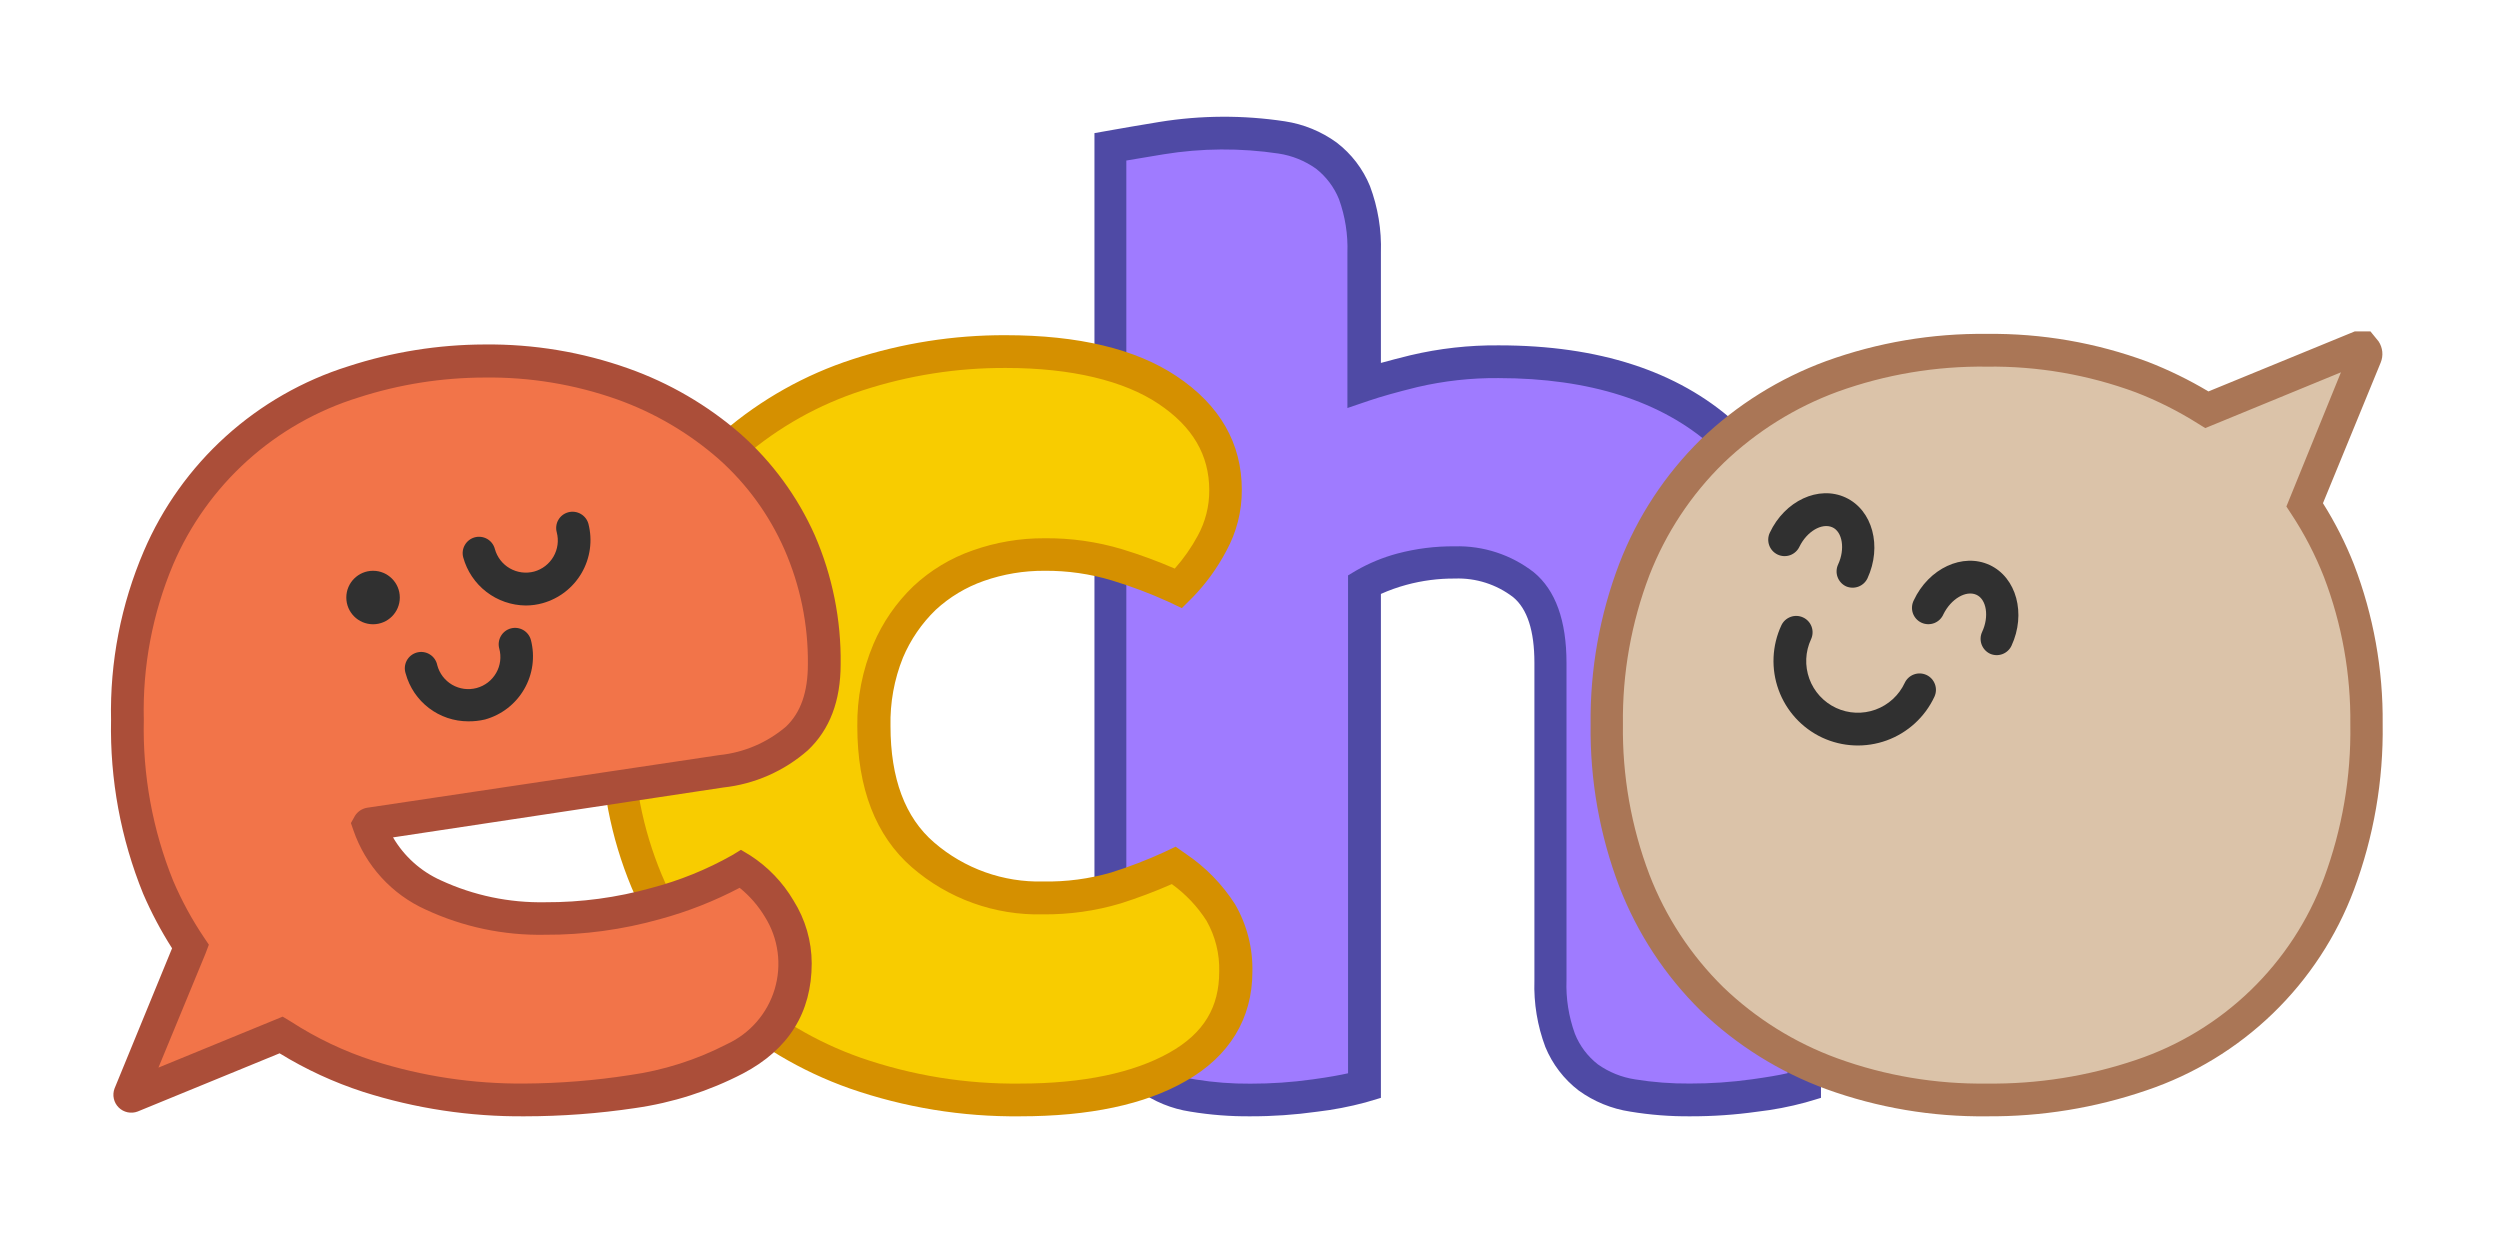 <svg width="105" height="52" viewBox="0 0 105 52" fill="none" xmlns="http://www.w3.org/2000/svg">
<g id="echo logo (2) 1">
<path id="Vector" d="M70.996 46.197C70.19 46.202 69.385 46.141 68.589 46.014C67.914 45.915 67.272 45.655 66.718 45.257C66.19 44.852 65.782 44.312 65.535 43.693C65.237 42.889 65.098 42.034 65.127 41.176V27.833C65.127 26.274 64.742 25.174 63.985 24.56C63.157 23.929 62.137 23.605 61.097 23.642C60.347 23.639 59.601 23.736 58.877 23.931C58.332 24.07 57.807 24.279 57.314 24.55V45.596L57.149 45.647C56.516 45.814 55.873 45.937 55.223 46.014C54.328 46.136 53.426 46.197 52.523 46.197C51.716 46.202 50.911 46.141 50.115 46.014C49.437 45.916 48.792 45.657 48.235 45.257C47.708 44.852 47.299 44.312 47.052 43.693C46.754 42.889 46.616 42.034 46.644 41.176V6.169L46.832 6.132L48.786 5.825C49.66 5.683 50.545 5.613 51.431 5.614C52.239 5.608 53.045 5.667 53.843 5.793C54.518 5.897 55.159 6.159 55.714 6.558C56.239 6.964 56.647 7.502 56.897 8.117C57.195 8.923 57.333 9.78 57.305 10.639V16.173C57.814 15.999 58.502 15.806 59.391 15.586C60.559 15.314 61.755 15.182 62.954 15.192C66.957 15.192 70.129 16.21 72.381 18.218C74.632 20.227 75.787 23.262 75.787 27.242V45.583L75.627 45.633C74.993 45.8 74.348 45.923 73.697 46C72.802 46.127 71.9 46.193 70.996 46.197Z" fill="#9F7BFF"/>
<path id="Vector_2" d="M70.997 46.885C70.151 46.892 69.305 46.826 68.471 46.688C67.689 46.57 66.947 46.266 66.306 45.803C65.684 45.327 65.2 44.694 64.903 43.969C64.57 43.08 64.414 42.134 64.445 41.186V27.834C64.445 26.495 64.147 25.573 63.555 25.083C62.854 24.543 61.986 24.266 61.102 24.299C60.415 24.294 59.73 24.384 59.066 24.564C58.701 24.663 58.344 24.79 57.998 24.945V46.11L57.347 46.303C56.68 46.482 56.002 46.612 55.316 46.692C54.389 46.822 53.455 46.887 52.519 46.885C51.673 46.892 50.827 46.826 49.992 46.688C49.211 46.57 48.469 46.266 47.828 45.803C47.206 45.327 46.722 44.694 46.425 43.969C46.092 43.08 45.936 42.134 45.967 41.186V5.591L46.719 5.458C47.177 5.376 47.819 5.266 48.686 5.123C50.434 4.839 52.216 4.83 53.968 5.096C54.751 5.215 55.495 5.52 56.137 5.985C56.76 6.461 57.244 7.094 57.54 7.819C57.873 8.71 58.029 9.657 57.998 10.607V15.243C58.36 15.142 58.769 15.037 59.232 14.922C60.453 14.633 61.705 14.493 62.959 14.505C67.136 14.505 70.461 15.582 72.845 17.714C75.229 19.846 76.481 23.07 76.481 27.247V46.11L75.83 46.303C75.164 46.484 74.485 46.614 73.799 46.692C72.871 46.823 71.934 46.887 70.997 46.885ZM61.098 22.946C62.297 22.913 63.47 23.297 64.417 24.033C65.334 24.785 65.793 26.068 65.793 27.843V41.167C65.765 41.934 65.885 42.698 66.146 43.419C66.347 43.924 66.68 44.367 67.109 44.702C67.576 45.033 68.115 45.25 68.682 45.335C69.44 45.457 70.207 45.515 70.974 45.509C71.847 45.511 72.719 45.451 73.583 45.331C74.207 45.243 74.707 45.161 75.078 45.074V27.242C75.078 23.478 74.01 20.612 71.9 18.732C69.791 16.852 66.76 15.88 62.932 15.88C61.788 15.87 60.648 15.997 59.534 16.256C58.658 16.472 57.994 16.66 57.508 16.825L56.591 17.137V10.621C56.618 9.853 56.498 9.088 56.237 8.365C56.033 7.862 55.701 7.421 55.275 7.086C54.806 6.753 54.266 6.534 53.697 6.449C52.096 6.21 50.467 6.221 48.869 6.481L47.306 6.742V41.167C47.286 41.937 47.415 42.703 47.686 43.423C47.888 43.929 48.22 44.372 48.649 44.707C49.117 45.038 49.655 45.255 50.222 45.34C50.98 45.462 51.747 45.52 52.514 45.514C53.387 45.516 54.259 45.456 55.123 45.335C55.834 45.239 56.306 45.147 56.618 45.078V24.166L56.957 23.964C57.501 23.651 58.084 23.41 58.691 23.248C59.476 23.04 60.285 22.938 61.098 22.946Z" fill="#4F4AA5"/>
<path id="Vector_3" d="M42.843 46.197C40.49 46.225 38.149 45.845 35.925 45.074C33.957 44.38 32.146 43.303 30.596 41.905C29.11 40.537 27.936 38.866 27.153 37.004C26.322 34.997 25.907 32.843 25.933 30.672C25.884 28.267 26.33 25.877 27.245 23.652C28.04 21.74 29.26 20.034 30.812 18.663C32.337 17.352 34.107 16.357 36.021 15.738C38.03 15.084 40.13 14.756 42.243 14.766C45.159 14.766 47.442 15.307 49.033 16.366C50.624 17.425 51.477 18.865 51.477 20.575C51.477 21.361 51.277 22.135 50.895 22.822C50.547 23.468 50.109 24.061 49.593 24.583L49.483 24.697L49.336 24.628C48.546 24.269 47.732 23.963 46.901 23.712C45.914 23.404 44.886 23.25 43.852 23.253C42.916 23.247 41.985 23.402 41.101 23.712C40.259 24.006 39.489 24.474 38.841 25.087C38.182 25.719 37.66 26.479 37.305 27.32C36.897 28.319 36.699 29.391 36.722 30.47C36.722 32.873 37.415 34.688 38.772 35.876C40.17 37.084 41.968 37.728 43.816 37.682C44.847 37.702 45.875 37.564 46.865 37.274C47.647 37.027 48.413 36.73 49.157 36.385L49.276 36.325L49.386 36.403C50.131 36.901 50.765 37.547 51.248 38.301C51.684 39.057 51.903 39.919 51.881 40.791C51.881 42.511 51.056 43.863 49.428 44.803C47.8 45.743 45.631 46.197 42.843 46.197Z" fill="#F8CC00"/>
<path id="Vector_4" d="M42.843 46.885C40.409 46.911 37.989 46.515 35.69 45.716C33.637 44.992 31.748 43.866 30.133 42.405C28.574 40.969 27.342 39.215 26.52 37.261C25.652 35.169 25.218 32.923 25.245 30.658C25.198 28.158 25.666 25.675 26.621 23.363C27.462 21.362 28.744 19.577 30.372 18.141C31.965 16.772 33.816 15.734 35.814 15.087C37.887 14.411 40.054 14.071 42.233 14.078C45.287 14.078 47.699 14.656 49.405 15.793C51.239 17.013 52.156 18.622 52.156 20.575C52.161 21.475 51.935 22.36 51.5 23.148C51.127 23.856 50.654 24.508 50.097 25.083L49.638 25.541L49.056 25.266C48.294 24.92 47.51 24.625 46.709 24.381C45.787 24.102 44.828 23.965 43.866 23.973C42.999 23.968 42.138 24.112 41.321 24.399C40.571 24.662 39.883 25.075 39.299 25.614C38.71 26.184 38.242 26.867 37.923 27.623C37.556 28.536 37.379 29.514 37.401 30.498C37.401 32.689 38.011 34.336 39.235 35.386C40.506 36.483 42.141 37.067 43.82 37.022C44.782 37.04 45.742 36.913 46.667 36.646C47.427 36.408 48.172 36.121 48.896 35.789L49.377 35.56L49.813 35.867C50.636 36.422 51.336 37.14 51.871 37.976C52.371 38.839 52.623 39.822 52.6 40.819C52.6 42.777 51.633 44.368 49.803 45.404C48.089 46.39 45.755 46.885 42.843 46.885ZM42.243 15.454C40.198 15.445 38.166 15.764 36.222 16.398C34.395 16.987 32.703 17.935 31.247 19.186C29.777 20.487 28.619 22.103 27.859 23.913C26.985 26.054 26.559 28.351 26.607 30.663C26.585 32.742 26.986 34.805 27.786 36.724C28.529 38.498 29.646 40.092 31.059 41.397C32.541 42.735 34.274 43.765 36.158 44.427C38.307 45.171 40.569 45.537 42.843 45.51C45.507 45.51 47.612 45.051 49.097 44.221C50.583 43.391 51.207 42.282 51.207 40.805C51.227 40.059 51.043 39.322 50.675 38.673C50.291 38.072 49.796 37.549 49.217 37.132C48.515 37.441 47.797 37.712 47.066 37.944C46.007 38.26 44.907 38.414 43.801 38.403C41.785 38.453 39.823 37.748 38.299 36.426C36.782 35.106 36.007 33.111 36.007 30.502C35.992 29.32 36.222 28.148 36.681 27.059C37.07 26.142 37.641 25.314 38.359 24.624C39.078 23.952 39.929 23.438 40.858 23.116C41.824 22.774 42.841 22.602 43.866 22.607C44.968 22.595 46.065 22.749 47.121 23.065C47.876 23.295 48.617 23.567 49.34 23.881C49.713 23.461 50.036 23 50.303 22.506C50.625 21.92 50.792 21.262 50.789 20.594C50.789 19.108 50.088 17.916 48.653 16.958C47.218 15.999 45.021 15.454 42.243 15.454Z" fill="#D59000"/>
<path id="Vector_5" d="M83.449 46.197C81.232 46.223 79.029 45.852 76.943 45.101C75.061 44.416 73.344 43.346 71.899 41.96C70.47 40.559 69.357 38.87 68.635 37.004C67.836 34.908 67.443 32.68 67.474 30.438C67.446 28.215 67.84 26.007 68.635 23.931C69.354 22.06 70.467 20.365 71.899 18.961C73.344 17.575 75.061 16.505 76.943 15.82C79.027 15.062 81.231 14.686 83.449 14.711C85.667 14.685 87.87 15.065 89.951 15.834C90.91 16.202 91.832 16.663 92.702 17.209L99.039 14.601H99.217L99.314 14.72C99.335 14.757 99.346 14.799 99.346 14.841C99.346 14.884 99.335 14.926 99.314 14.963L96.755 21.199C97.334 22.074 97.821 23.007 98.209 23.982C98.996 26.039 99.388 28.226 99.364 30.428C99.4 32.718 99.008 34.995 98.209 37.141C97.509 39.012 96.401 40.703 94.966 42.091C93.53 43.479 91.803 44.529 89.91 45.165C87.83 45.872 85.645 46.221 83.449 46.197Z" fill="#DBC3A9"/>
<path id="Vector_6" d="M83.45 46.885C81.15 46.913 78.864 46.526 76.701 45.743C74.738 45.023 72.946 43.904 71.437 42.456C69.938 40.982 68.77 39.204 68.012 37.243C67.184 35.066 66.775 32.753 66.806 30.424C66.779 28.116 67.189 25.823 68.012 23.666C68.769 21.704 69.937 19.926 71.437 18.453C72.946 17.005 74.738 15.886 76.701 15.165C78.864 14.382 81.15 13.996 83.45 14.023C85.753 13.996 88.041 14.393 90.2 15.193C91.085 15.536 91.939 15.953 92.754 16.44L98.902 13.918H99.558L99.902 14.34C99.988 14.47 100.04 14.619 100.056 14.774C100.071 14.929 100.048 15.085 99.989 15.229L97.564 21.135C98.077 21.95 98.513 22.811 98.866 23.707C99.686 25.844 100.095 28.117 100.072 30.406C100.107 32.783 99.698 35.145 98.866 37.371C98.13 39.334 96.967 41.108 95.46 42.565C93.953 44.022 92.14 45.125 90.154 45.794C87.997 46.534 85.731 46.903 83.45 46.885ZM83.45 15.399C81.317 15.371 79.195 15.726 77.187 16.449C75.401 17.104 73.77 18.122 72.396 19.439C71.029 20.773 69.965 22.385 69.273 24.166C68.513 26.162 68.136 28.284 68.163 30.42C68.133 32.574 68.509 34.715 69.273 36.729C69.958 38.51 71.017 40.123 72.377 41.461C73.749 42.78 75.381 43.798 77.169 44.45C79.181 45.181 81.31 45.539 83.45 45.51C85.581 45.536 87.701 45.199 89.718 44.515C91.518 43.911 93.16 42.913 94.524 41.594C95.889 40.275 96.941 38.668 97.605 36.89C98.373 34.822 98.749 32.63 98.714 30.424C98.737 28.308 98.361 26.207 97.605 24.23C97.24 23.301 96.779 22.413 96.229 21.58L96.028 21.273L98.32 15.637L92.621 17.98L92.318 17.792C91.49 17.27 90.614 16.829 89.7 16.477C87.7 15.737 85.582 15.372 83.45 15.399Z" fill="#AA7656"/>
<path id="Vector_7" d="M33.499 31.011C34.256 30.291 34.636 29.255 34.636 27.893C34.654 26.137 34.297 24.398 33.591 22.79C32.907 21.255 31.903 19.884 30.647 18.769C29.323 17.613 27.793 16.718 26.136 16.132C24.276 15.47 22.314 15.144 20.34 15.169C18.472 15.171 16.615 15.466 14.838 16.041C13.019 16.605 11.345 17.558 9.931 18.832C8.516 20.107 7.395 21.673 6.644 23.423C5.732 25.574 5.291 27.896 5.351 30.232C5.299 32.637 5.739 35.027 6.644 37.256C7.016 38.129 7.467 38.965 7.992 39.755C7.992 39.755 7.992 39.755 7.992 39.782L5.447 45.968C5.443 45.979 5.442 45.991 5.444 46.002C5.446 46.014 5.452 46.025 5.46 46.033C5.469 46.041 5.479 46.047 5.491 46.049C5.502 46.051 5.514 46.05 5.525 46.046L11.793 43.474C11.797 43.471 11.802 43.47 11.807 43.47C11.812 43.47 11.816 43.471 11.821 43.474C12.955 44.207 14.181 44.79 15.466 45.207C17.59 45.883 19.808 46.217 22.036 46.197C23.544 46.189 25.049 46.068 26.539 45.835C28.047 45.627 29.508 45.162 30.858 44.459C32.536 43.579 33.377 42.239 33.38 40.438C33.379 39.627 33.148 38.832 32.715 38.145C32.32 37.472 31.772 36.9 31.115 36.477C31.11 36.473 31.105 36.471 31.099 36.471C31.093 36.471 31.088 36.473 31.083 36.477C29.962 37.12 28.761 37.614 27.511 37.944C26.005 38.369 24.446 38.581 22.88 38.572C21.265 38.603 19.664 38.266 18.199 37.586C17.572 37.308 17.01 36.904 16.547 36.399C16.084 35.894 15.73 35.3 15.507 34.652C15.504 34.649 15.502 34.645 15.5 34.641C15.498 34.637 15.498 34.633 15.498 34.629C15.498 34.624 15.498 34.62 15.5 34.616C15.502 34.612 15.504 34.609 15.507 34.606L30.294 32.391C31.481 32.281 32.603 31.797 33.499 31.011Z" fill="#F27449"/>
<path id="Vector_8" d="M22.037 46.885C19.735 46.904 17.445 46.557 15.251 45.858C14.022 45.459 12.844 44.916 11.743 44.239L5.783 46.683C5.647 46.735 5.5 46.746 5.358 46.716C5.217 46.686 5.087 46.616 4.984 46.514C4.881 46.411 4.81 46.282 4.78 46.14C4.749 45.999 4.76 45.851 4.811 45.716L7.227 39.828C6.762 39.098 6.355 38.331 6.012 37.536C5.072 35.221 4.614 32.739 4.664 30.241C4.612 27.805 5.081 25.387 6.04 23.148C6.827 21.311 8.002 19.667 9.484 18.327C10.967 16.987 12.721 15.983 14.627 15.385C16.477 14.782 18.409 14.473 20.354 14.468C22.408 14.445 24.449 14.785 26.384 15.472C28.115 16.085 29.716 17.018 31.102 18.223C32.433 19.402 33.496 20.853 34.22 22.478C34.962 24.186 35.332 26.032 35.307 27.893C35.307 29.443 34.848 30.644 33.931 31.511C32.936 32.386 31.695 32.932 30.378 33.075L16.507 35.17C16.973 35.967 17.677 36.599 18.52 36.976C19.893 37.611 21.392 37.924 22.904 37.894C24.41 37.901 25.91 37.699 27.36 37.293C28.546 36.982 29.686 36.52 30.753 35.917L31.12 35.693L31.515 35.931C32.257 36.411 32.877 37.058 33.326 37.82C33.824 38.61 34.089 39.523 34.092 40.457C34.092 42.525 33.12 44.083 31.203 45.088C29.783 45.825 28.248 46.317 26.664 46.541C25.132 46.769 23.586 46.884 22.037 46.885ZM11.872 42.699L12.207 42.9C13.286 43.6 14.453 44.156 15.678 44.551C17.733 45.205 19.88 45.528 22.037 45.509C23.511 45.5 24.982 45.382 26.439 45.156C27.869 44.955 29.255 44.513 30.538 43.85C31.016 43.628 31.442 43.308 31.786 42.91C32.131 42.512 32.387 42.045 32.538 41.54C32.688 41.035 32.73 40.504 32.659 39.982C32.589 39.46 32.408 38.959 32.129 38.513C31.849 38.045 31.489 37.631 31.065 37.288C30.001 37.848 28.878 38.289 27.718 38.604C26.144 39.047 24.516 39.268 22.881 39.26C21.156 39.293 19.447 38.932 17.883 38.205C17.175 37.887 16.541 37.427 16.018 36.853C15.495 36.28 15.095 35.606 14.843 34.872L14.738 34.569L14.907 34.267C14.962 34.178 15.035 34.102 15.121 34.044C15.207 33.985 15.305 33.946 15.407 33.927L30.217 31.713C31.249 31.607 32.225 31.189 33.014 30.516C33.633 29.924 33.931 29.067 33.931 27.893C33.947 26.235 33.611 24.593 32.945 23.074C32.31 21.629 31.372 20.337 30.194 19.287C28.939 18.187 27.488 17.335 25.916 16.774C24.132 16.143 22.251 15.833 20.359 15.857C18.558 15.859 16.768 16.142 15.054 16.696C13.326 17.231 11.735 18.135 10.392 19.345C9.048 20.556 7.984 22.044 7.273 23.707C6.404 25.77 5.983 27.994 6.04 30.232C5.987 32.55 6.408 34.854 7.278 37.004C7.632 37.831 8.063 38.623 8.566 39.37L8.772 39.677L8.63 40.053L6.654 44.84L11.872 42.699Z" fill="#AB4E39"/>
<path id="Vector_9" d="M76.531 30.979C75.68 30.58 75.022 29.86 74.701 28.976C74.379 28.093 74.421 27.118 74.817 26.265C74.894 26.1 75.034 25.972 75.205 25.91C75.377 25.847 75.566 25.856 75.731 25.933C75.897 26.01 76.025 26.15 76.087 26.321C76.149 26.493 76.141 26.682 76.064 26.848C75.821 27.369 75.795 27.966 75.992 28.507C76.188 29.048 76.592 29.488 77.114 29.732C77.635 29.975 78.232 30.001 78.773 29.804C79.314 29.607 79.755 29.203 79.998 28.682C80.036 28.6 80.09 28.526 80.157 28.465C80.223 28.404 80.301 28.357 80.386 28.326C80.471 28.295 80.561 28.281 80.652 28.285C80.742 28.289 80.831 28.311 80.913 28.349C80.995 28.387 81.068 28.441 81.129 28.508C81.19 28.575 81.237 28.653 81.268 28.738C81.299 28.823 81.313 28.913 81.309 29.003C81.305 29.093 81.283 29.182 81.245 29.264C80.847 30.116 80.127 30.775 79.243 31.097C78.359 31.418 77.384 31.376 76.531 30.979Z" fill="#303030"/>
<path id="Vector_10" d="M77.531 24.625C77.366 24.546 77.239 24.406 77.177 24.234C77.115 24.062 77.124 23.873 77.201 23.707C77.499 23.066 77.388 22.332 76.953 22.144C76.517 21.956 75.894 22.314 75.577 22.96C75.5 23.125 75.36 23.253 75.189 23.316C75.017 23.378 74.828 23.37 74.663 23.293C74.497 23.215 74.369 23.076 74.307 22.904C74.245 22.732 74.253 22.543 74.33 22.378C74.958 21.034 76.384 20.369 77.517 20.897C78.65 21.424 79.053 22.946 78.434 24.29C78.356 24.452 78.219 24.578 78.05 24.64C77.882 24.702 77.695 24.697 77.531 24.625Z" fill="#303030"/>
<path id="Vector_11" d="M83.583 27.457C83.418 27.38 83.29 27.24 83.227 27.068C83.164 26.896 83.172 26.706 83.249 26.541C83.551 25.898 83.437 25.165 83.001 24.977C82.565 24.789 81.947 25.151 81.626 25.793C81.59 25.879 81.537 25.956 81.471 26.021C81.405 26.085 81.326 26.136 81.24 26.17C81.154 26.203 81.062 26.219 80.969 26.216C80.876 26.213 80.785 26.192 80.701 26.153C80.617 26.114 80.542 26.058 80.48 25.99C80.418 25.921 80.37 25.84 80.34 25.753C80.31 25.665 80.298 25.573 80.305 25.48C80.311 25.388 80.336 25.298 80.378 25.215C81.007 23.867 82.437 23.207 83.565 23.73C84.693 24.253 85.106 25.779 84.482 27.123C84.405 27.285 84.269 27.41 84.101 27.473C83.933 27.535 83.747 27.53 83.583 27.457Z" fill="#303030"/>
<path id="Vector_12" d="M22.082 25.431C21.484 25.425 20.904 25.225 20.43 24.86C19.955 24.495 19.613 23.985 19.455 23.409C19.408 23.232 19.433 23.045 19.525 22.887C19.616 22.729 19.767 22.614 19.943 22.567C20.119 22.52 20.307 22.546 20.465 22.637C20.623 22.729 20.738 22.879 20.784 23.056C20.878 23.4 21.104 23.694 21.413 23.871C21.723 24.049 22.09 24.097 22.435 24.005C22.778 23.91 23.07 23.684 23.247 23.376C23.425 23.068 23.474 22.703 23.384 22.359C23.36 22.271 23.353 22.18 23.365 22.09C23.376 22 23.405 21.913 23.451 21.835C23.496 21.756 23.556 21.688 23.628 21.633C23.7 21.578 23.782 21.538 23.87 21.515C24.047 21.469 24.234 21.494 24.392 21.585C24.55 21.676 24.666 21.825 24.714 22.001C24.893 22.698 24.791 23.438 24.431 24.061C24.071 24.684 23.481 25.141 22.788 25.334C22.558 25.398 22.321 25.43 22.082 25.431Z" fill="#303030"/>
<path id="Vector_13" d="M19.666 30.296C19.069 30.296 18.489 30.1 18.014 29.738C17.539 29.376 17.197 28.868 17.039 28.292C17.009 28.203 16.997 28.108 17.004 28.015C17.012 27.921 17.038 27.829 17.082 27.746C17.127 27.663 17.187 27.59 17.261 27.531C17.335 27.473 17.42 27.43 17.511 27.405C17.601 27.381 17.696 27.375 17.79 27.389C17.883 27.402 17.972 27.435 18.052 27.485C18.132 27.534 18.201 27.6 18.255 27.677C18.308 27.755 18.346 27.842 18.364 27.934C18.409 28.106 18.487 28.268 18.595 28.41C18.702 28.551 18.837 28.67 18.99 28.76C19.144 28.849 19.314 28.907 19.49 28.931C19.666 28.954 19.845 28.943 20.017 28.897C20.189 28.851 20.35 28.771 20.491 28.663C20.632 28.555 20.75 28.419 20.838 28.265C20.927 28.111 20.984 27.941 21.006 27.764C21.028 27.588 21.016 27.409 20.968 27.237C20.921 27.061 20.946 26.873 21.037 26.715C21.128 26.557 21.278 26.441 21.454 26.394C21.631 26.346 21.819 26.371 21.977 26.462C22.135 26.553 22.251 26.703 22.298 26.88C22.478 27.578 22.378 28.318 22.017 28.942C21.657 29.567 21.067 30.024 20.372 30.218C20.141 30.273 19.904 30.299 19.666 30.296Z" fill="#303030"/>
<path id="Vector_14" d="M15.668 26.219C16.289 26.219 16.792 25.716 16.792 25.096C16.792 24.476 16.289 23.973 15.668 23.973C15.048 23.973 14.545 24.476 14.545 25.096C14.545 25.716 15.048 26.219 15.668 26.219Z" fill="#303030"/>
</g>
</svg>
